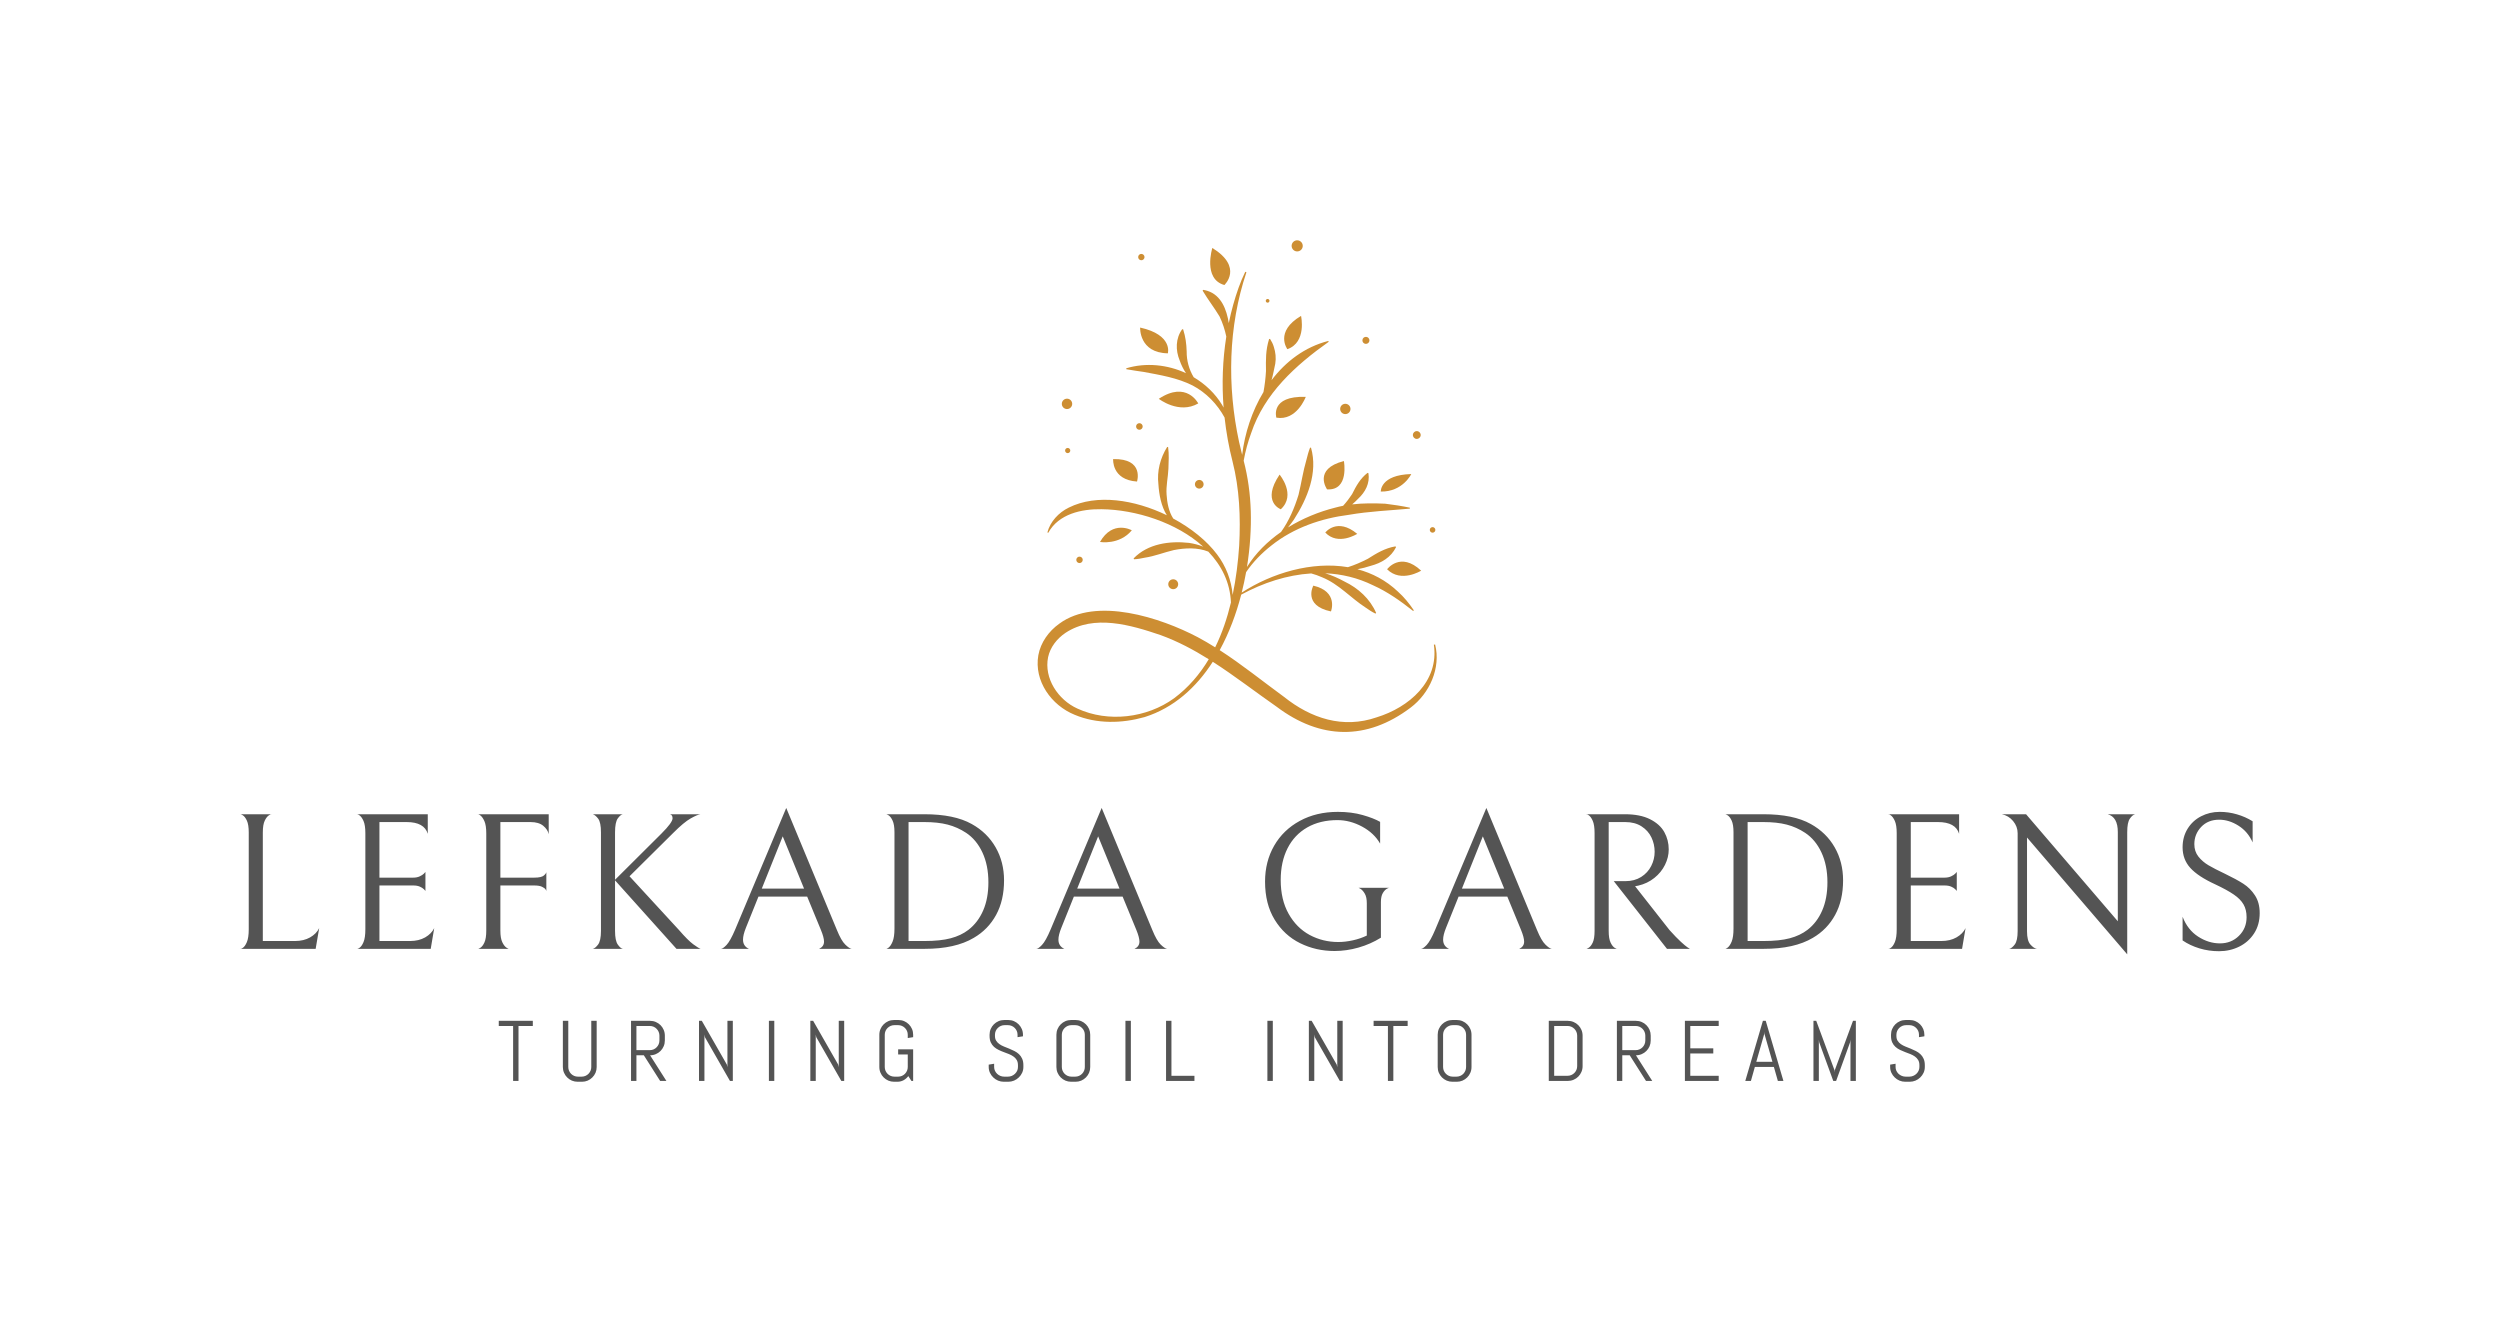 <svg xmlns="http://www.w3.org/2000/svg" viewBox="38.47 185.252 728.25 385.117"> <svg xmlns="http://www.w3.org/2000/svg" xmlns:xlink="http://www.w3.org/1999/xlink" version="1.1" id="9999_1" x="340.738" y="255.252" viewBox="1988.689 872.068 1023.414 1261.014" xml:space="preserve" height="143.225" width="116.238" preserveAspectRatio="xMinYMin" enable-background="new 0 0 5000 3000" style="overflow: visible;"><path d="M3008.05,1908.66c0,0-3.19,0.58-3.19,0.58c13.76,94.46-64.07,160.87-146.75,186.27c-86.31,29.91-168.48,2.69-237.49-52.39   c-54.3-39.62-107.73-82.91-165.03-119.9c24.04-44.03,42.28-92.67,55.16-142.37c56.06-30.41,117.58-50.55,179.54-54.42   c9.49,2.51,18.76,5.9,27.64,9.82c43.47,17.52,73.75,53.29,112.43,78.15c7.6,5.47,15.58,10.66,24.66,15.07c0,0,1.8-1.64,1.8-1.64   c-15.72-36.36-45.93-63.63-81.22-80.61c-15.55-8.52-32.25-16-49.51-21.19c41.74,1.77,83.24,11.45,122.95,30.92   c36.49,16.33,69.75,39.74,102.67,65.78l1.81-1.63c-11.75-17.49-25.27-34.15-41.24-48.39c-30.38-28.7-65.73-47.03-103.41-57.03   c11.52-2.09,22.9-5.06,33.99-8.72c27.19-7.07,52.04-21.55,65.01-47.99c0,0-1.48-1.93-1.48-1.93c-26.78,4.44-48.82,17.83-71.12,32   c-16.3,8.31-33.23,15.85-50.81,21.35c-92.16-15.52-194.64,14.7-272.43,65.28c4.39-17.46,8.17-35.02,11.29-52.53   c17.84-26.27,40.42-49.23,65.21-68.57c56.81-45.22,127.68-69.62,198.96-78.54c51.72-9,103.31-10.93,155.74-15.76l0.21-2.42   c-20.82-4.43-42.01-7.64-63.32-10.22c-28.05-1.32-56.67-1.55-84.77,1.72c5.32-4.52,10.4-9.32,15.17-14.37   c18.35-16.93,30.7-39.52,26.52-65.61c0,0-2.28-0.85-2.28-0.85c-18.8,14.51-29.35,33.97-39.6,54.51   c-6.87,10.46-14.51,20.6-23.03,29.93c-6.81,1.34-13.58,2.84-20.28,4.73c-41.91,10.56-83.54,27.58-121.08,50.74   c5.27-6.48,10.32-13.15,15.11-20.02c34.48-53.8,62.18-120,43.92-184.42l-2.43-0.06c-4.15,10.39-6.64,20.63-9.23,30.76   c-8.79,29.65-13.04,60.14-20.35,90.1c-10.34,33.49-24.27,66.67-44.87,95.34c-34.76,24.24-65.08,54.18-87.4,89.84   c8.01-49.71,11.11-98.69,9.78-143.27c-1.3-43.39-7.16-87.23-18.2-129.36c4.32-24.21,10.84-47.99,19.23-70.91   c33.91-101.47,113.54-173.57,198.78-234c0,0-1.02-2.21-1.03-2.21c-60.18,15.43-109,52.54-145.54,100.68   c1.96-6.94,3.67-13.96,5.11-21.04l4.49-21.3c2.38-14.49,0.83-29.3-3.76-43.3c-2.03-7.06-5.47-13.9-9.67-20.33   c0,0-2.4,0.38-2.4,0.38c-8.98,28.42-8.43,53.47-7.97,82.03c-1.01,17.99-3.14,36.04-6.43,53.87   c-29.5,48.8-47.98,105.41-54.71,161.19c-2.79-11-6.21-25.11-7.92-33.37c-30.77-143.03-28-295.44,18.9-434.92l-2.95-1.34   c-13.21,26.96-22.7,55.39-30.88,84.2c-4.43,15.66-8.1,31.5-11.43,47.41c-5.47-34.46-19.18-71.32-54.65-82.6   c-3.71-1.07-7.34-2.12-11.16-2.58c0,0-1.27,2.07-1.27,2.07c14.83,24.73,29.09,42.44,43.29,66c7.91,16.24,13.64,33.8,17.43,51.76   c-9.52,60.07-11.68,121.32-6.94,182.09c-1.31-2.37-2.6-4.74-3.99-7.07c-17.92-29.47-43.34-53.42-72.73-70.76   c-11.99-19.83-18.29-43.19-17.98-66.11c-0.57-19.37-2.95-37.68-9.03-56.64c0,0-2.4-0.4-2.4-0.4   c-17.21,23.47-17.38,54.01-6.49,80.12c3.91,11.43,9.36,22.54,16.19,32.63c-47.46-22.01-102.59-27.73-153.14-12.57   c0,0,0.14,2.43,0.14,2.43c15.01,2.79,29.87,4.73,44.78,6.97c42.74,8.04,86.21,15.09,125.23,34.79   c34.7,18.34,63.18,47.57,81.95,82.19c4.18,37.66,10.88,75.65,20.28,112.09c17.98,70.53,21.07,143.65,17.17,216.51   c-2.76,41.34-7.93,84.16-16.78,126.32c-3.13-37.48-17.17-74.11-40.14-104.19c-26.15-34.71-66.2-66.96-112.22-91.74   c-11.56-17.81-15.76-40.69-17.07-61.51c-1.65-22.18,3.79-44.11,4.71-66.16c0.55-18.51,1.87-36.72-0.76-55.44l-2.36-0.57   c-17.88,28.67-26.56,62.23-22.55,95.67c1.65,26.05,7.08,56.52,21.65,79.65c-82.33-39.94-179.97-55.42-251.48-19.65   c-25.79,12.53-47.64,35.79-54.9,63.65c0,0,2.26,0.9,2.26,0.9c26.69-48.46,85.36-61.28,136.63-60.42   c87.32,1.03,192.48,33.98,260.76,96.1c-11.57-4.81-24-7.82-36.29-9.75c-50.1-5.5-105.69,1.96-142.22,39.83l1.05,2.19   c9.62-0.44,18.49-2,27.11-3.97c25.92-3.81,49.71-13.69,74.96-19.61c28.95-5.61,60.63-7.14,88.42,3.94   c33.79,35.28,55.92,78.88,58.1,130.38c-9.54,39.91-22.66,78.89-40.46,115.11c-14.69-9.17-29.57-18.03-44.88-26.13   c-94.54-49.72-260.19-104.58-355.07-34.38c-26.73,19.07-47.65,47.91-53.6,80.78c-11.44,66.38,33.71,128.6,93.11,152.69   c56.99,23.98,121.22,22.44,179.7,5.86c74.86-23.76,132.24-75.87,174.62-141.75c56.13,36.01,109.36,77.43,164.35,115.7   c111.55,83.9,230.44,86.84,342.95,1.93C2994.07,2033.99,3023.29,1968.92,3008.05,1908.66z M2338.56,2046.68   c-69.99,50.72-169.02,62.67-247.72,26.46c-49.93-22.46-86.37-77.79-75.36-131.97c5.47-25.44,22.62-47.57,44.91-62.49   c72.73-47.93,167.17-20.08,243.64,5.93c43.73,15.88,84.36,37.5,123.47,61.94C2404.6,1984.88,2375.49,2019.12,2338.56,2046.68z" style="fill: #CD8E33; fill-opacity: 1;"></path><path d="M2243.53,1490.81c0,0,19.22-59.42-61.2-57.62C2182.33,1433.19,2178.01,1486.42,2243.53,1490.81z" style="fill: #CD8E33; fill-opacity: 1;"></path><path d="M2230.17,1615.83c0,0-48.86-27.65-81.58,29.96C2148.59,1645.79,2198.24,1654.38,2230.17,1615.83z" style="fill: #CD8E33; fill-opacity: 1;"></path><path d="M2322.6,1161.95c0,0,13.88-47.22-71.05-66.1C2251.55,1095.86,2248.22,1160.68,2322.6,1161.95z" style="fill: #CD8E33; fill-opacity: 1;"></path><path d="M2299.39,1278.61c0,0,51.7,40.46,101.19,11.84C2400.57,1290.45,2370.96,1231.33,2299.39,1278.61z" style="fill: #CD8E33; fill-opacity: 1;"></path><path d="M2467.57,986.78c0,0,49.23-45.39-30.86-95.11C2436.71,891.68,2411.92,971.2,2467.57,986.78z" style="fill: #CD8E33; fill-opacity: 1;"></path><path d="M2664.23,1065.94c-68.74,40.67-35.07,85.37-35.07,85.37C2679.44,1133.69,2664.23,1065.94,2664.23,1065.94z" style="fill: #CD8E33; fill-opacity: 1;"></path><path d="M2676.34,1273.61c-92.72-3.11-75.4,53.34-75.4,53.34C2653.33,1335.92,2676.34,1273.61,2676.34,1273.61z" style="fill: #CD8E33; fill-opacity: 1;"></path><path d="M2612.28,1561.91c40.37-37.04-3.09-88.89-3.09-88.89C2561.62,1543.59,2612.28,1561.91,2612.28,1561.91z" style="fill: #CD8E33; fill-opacity: 1;"></path><path d="M2730.95,1510.85c57.42,3.67,43.19-72.63,43.19-72.63C2693.95,1458.72,2730.95,1510.85,2730.95,1510.85z" style="fill: #CD8E33; fill-opacity: 1;"></path><path d="M2946.92,1471.58c-80.25,2.12-78.18,44.95-78.18,44.95C2925.16,1517.36,2946.92,1471.58,2946.92,1471.58z" style="fill: #CD8E33; fill-opacity: 1;"></path><path d="M2726.39,1621.59c32.77,34.8,81.91,3.37,81.91,3.37C2756.51,1581.99,2726.39,1621.59,2726.39,1621.59z" style="fill: #CD8E33; fill-opacity: 1;"></path><path d="M2884.92,1715.79c36.02,35.83,87.34,3.59,87.34,3.59C2918.97,1669.4,2884.92,1715.79,2884.92,1715.79z" style="fill: #CD8E33; fill-opacity: 1;"></path><path d="M2740.94,1823.94c0,0,20.21-50.81-45.23-66.17C2695.72,1757.76,2668.1,1808.65,2740.94,1823.94z" style="fill: #CD8E33; fill-opacity: 1;"></path><path d="M2578.3,1032.03c2.63,0.11,4.86-1.94,4.97-4.57c0.11-2.63-1.94-4.86-4.57-4.96c-2.63-0.11-4.85,1.94-4.96,4.57   C2573.62,1029.7,2575.67,1031.93,2578.3,1032.03z" style="fill: #CD8E33; fill-opacity: 1;"></path><path d="M2653.74,900.6c7.88,0.32,14.52-5.8,14.85-13.67c0.32-7.88-5.8-14.52-13.67-14.85c-7.88-0.32-14.52,5.8-14.85,13.67   C2639.75,893.63,2645.87,900.27,2653.74,900.6z" style="fill: #CD8E33; fill-opacity: 1;"></path><path d="M2830.24,1137.74c4.99,0.2,9.2-3.67,9.4-8.66c0.2-4.99-3.67-9.2-8.66-9.4c-4.99-0.2-9.2,3.67-9.4,8.66   C2821.37,1133.32,2825.25,1137.53,2830.24,1137.74z" style="fill: #CD8E33; fill-opacity: 1;"></path><path d="M2777.26,1317.82c7.3,0.3,13.46-5.37,13.76-12.67c0.3-7.3-5.37-13.46-12.67-13.76c-7.3-0.3-13.46,5.37-13.76,12.67   C2764.29,1311.36,2769.96,1317.52,2777.26,1317.82z" style="fill: #CD8E33; fill-opacity: 1;"></path><path d="M2254.29,923.24c4.49,0.18,8.28-3.31,8.47-7.8c0.18-4.49-3.31-8.28-7.8-8.47c-4.49-0.18-8.28,3.31-8.47,7.8   C2246.31,919.26,2249.8,923.05,2254.29,923.24z" style="fill: #CD8E33; fill-opacity: 1;"></path><path d="M2258.07,1349.91c0.19-4.68-3.44-8.62-8.12-8.81c-4.68-0.19-8.62,3.44-8.81,8.12c-0.19,4.68,3.44,8.62,8.12,8.81   C2253.93,1358.22,2257.87,1354.58,2258.07,1349.91z" style="fill: #CD8E33; fill-opacity: 1;"></path><path d="M2063.44,1304.86c7.34,0.3,13.55-5.41,13.85-12.75c0.3-7.35-5.41-13.54-12.75-13.85c-7.35-0.3-13.54,5.41-13.85,12.75   C2050.39,1298.36,2056.1,1304.56,2063.44,1304.86z" style="fill: #CD8E33; fill-opacity: 1;"></path><path d="M2059.08,1411c-0.15,3.67,2.7,6.77,6.38,6.92c3.67,0.15,6.77-2.7,6.92-6.38c0.15-3.67-2.7-6.77-6.38-6.92   C2062.33,1404.48,2059.23,1407.33,2059.08,1411z" style="fill: #CD8E33; fill-opacity: 1;"></path><path d="M2960.67,1381.47c5.54,0.23,10.21-4.08,10.44-9.61c0.23-5.54-4.08-10.21-9.61-10.44c-5.54-0.23-10.21,4.08-10.44,9.61   C2950.83,1376.56,2955.13,1381.24,2960.67,1381.47z" style="fill: #CD8E33; fill-opacity: 1;"></path><path d="M3001.27,1621.95c3.94,0.16,7.26-2.9,7.42-6.84c0.16-3.94-2.9-7.26-6.84-7.42c-3.94-0.16-7.26,2.9-7.42,6.84   C2994.27,1618.46,2997.33,1621.79,3001.27,1621.95z" style="fill: #CD8E33; fill-opacity: 1;"></path><path d="M2104.31,1691.97c0.19-4.56-3.36-8.41-7.92-8.6c-4.56-0.19-8.41,3.36-8.6,7.92c-0.19,4.56,3.36,8.41,7.92,8.6   C2100.28,1700.08,2104.13,1696.53,2104.31,1691.97z" style="fill: #CD8E33; fill-opacity: 1;"></path><path d="M2349.07,1754.68c0.29-7.01-5.16-12.92-12.17-13.21c-7.01-0.29-12.92,5.16-13.21,12.16c-0.29,7.01,5.16,12.92,12.17,13.21   C2342.86,1767.14,2348.78,1761.69,2349.07,1754.68z" style="fill: #CD8E33; fill-opacity: 1;"></path><path d="M2402.73,1508.91c6.14,0.25,11.32-4.52,11.57-10.66c0.25-6.14-4.52-11.32-10.66-11.57c-6.14-0.25-11.32,4.52-11.57,10.66   S2396.59,1508.66,2402.73,1508.91z" style="fill: #CD8E33; fill-opacity: 1;"></path></svg> <svg y="482.379" viewBox="0.5 6.74 415.41 17.99" x="183.76" height="17.99" width="415.41" style="overflow: visible;"><g fill="#545454" fill-opacity="1" style=""><path d="M10.42 8.48L6.25 8.48L6.25 24.49L4.68 24.49L4.68 8.48L0.50 8.48L0.50 6.98L10.42 6.98L10.42 8.48ZM29.02 20.43L29.02 20.43Q29.02 21.33 28.69 22.11Q28.35 22.89 27.76 23.47Q27.18 24.06 26.40 24.40Q25.62 24.73 24.73 24.73L24.73 24.73L23.48 24.73Q22.59 24.73 21.80 24.40Q21.01 24.06 20.43 23.47Q19.84 22.89 19.51 22.11Q19.17 21.33 19.17 20.43L19.17 20.43L19.17 6.98L20.75 6.98L20.75 20.43Q20.75 21.02 20.97 21.53Q21.19 22.03 21.57 22.42Q21.95 22.80 22.46 23.02Q22.97 23.24 23.55 23.24L23.55 23.24L24.65 23.24Q25.24 23.24 25.74 23.02Q26.25 22.80 26.63 22.42Q27.01 22.03 27.23 21.53Q27.45 21.02 27.45 20.43L27.45 20.43L27.45 6.98L29.02 6.98L29.02 20.43ZM49.33 24.49L47.51 24.49L42.76 17.02L40.60 17.02L40.60 24.49L39.03 24.49L39.03 6.98L44.58 6.98Q45.47 6.98 46.25 7.32Q47.03 7.65 47.62 8.24Q48.21 8.83 48.54 9.61Q48.88 10.40 48.88 11.29L48.88 11.29L48.88 12.71Q48.88 13.60 48.54 14.39Q48.21 15.17 47.62 15.76Q47.03 16.35 46.25 16.68Q45.47 17.02 44.58 17.02L44.58 17.02L49.33 24.49ZM47.30 12.71L47.30 11.29Q47.30 10.71 47.08 10.20Q46.86 9.69 46.48 9.31Q46.11 8.92 45.60 8.70Q45.09 8.48 44.51 8.48L44.51 8.48L40.60 8.48L40.60 15.52L44.51 15.52Q45.09 15.52 45.60 15.30Q46.11 15.08 46.48 14.69Q46.86 14.31 47.08 13.80Q47.30 13.29 47.30 12.71L47.30 12.71ZM68.68 24.49L67.85 24.49L60.55 11.74L60.41 10.99L60.41 24.49L58.83 24.49L58.83 6.98L59.65 6.98L66.95 19.74L67.11 20.48L67.11 6.98L68.68 6.98L68.68 24.49ZM80.76 24.49L79.19 24.49L79.19 6.98L80.76 6.98L80.76 24.49ZM101.12 24.49L100.29 24.49L92.99 11.74L92.84 10.99L92.84 24.49L91.26 24.49L91.26 6.98L92.08 6.98L99.38 19.74L99.54 20.48L99.54 6.98L101.12 6.98L101.12 24.49ZM121.21 15.28L121.21 24.49L120.71 24.49L119.80 23.08Q119.22 23.84 118.41 24.29Q117.59 24.73 116.59 24.73L116.59 24.73L115.67 24.73Q114.78 24.73 113.99 24.40Q113.21 24.06 112.62 23.47Q112.03 22.89 111.70 22.11Q111.36 21.33 111.36 20.43L111.36 20.43L111.36 11.04Q111.36 10.14 111.70 9.36Q112.03 8.58 112.62 8.00Q113.21 7.41 113.99 7.07Q114.78 6.74 115.67 6.74L115.67 6.74L116.92 6.74Q117.81 6.74 118.59 7.07Q119.37 7.41 119.96 8.00Q120.54 8.58 120.88 9.36Q121.21 10.14 121.21 11.04L121.21 11.04L121.21 11.74L119.64 11.99L119.64 11.04Q119.64 10.45 119.42 9.94Q119.20 9.44 118.82 9.06Q118.44 8.68 117.94 8.46Q117.43 8.24 116.84 8.24L116.84 8.24L115.75 8.24Q115.16 8.24 114.65 8.46Q114.15 8.68 113.76 9.06Q113.38 9.44 113.16 9.94Q112.94 10.45 112.94 11.04L112.94 11.04L112.94 20.43Q112.94 21.02 113.16 21.53Q113.38 22.03 113.76 22.42Q114.15 22.80 114.65 23.02Q115.16 23.24 115.75 23.24L115.75 23.24L116.84 23.24Q117.43 23.24 117.94 23.02Q118.44 22.80 118.82 22.42Q119.20 22.03 119.42 21.53Q119.64 21.02 119.64 20.43L119.64 20.43L119.64 16.78L116.84 16.78L116.84 15.28L121.21 15.28ZM153.32 19.91L153.32 20.43Q153.32 21.33 152.96 22.11Q152.60 22.89 151.99 23.47Q151.39 24.06 150.59 24.40Q149.79 24.73 148.90 24.73L148.90 24.73L147.64 24.73Q146.75 24.73 145.95 24.40Q145.15 24.06 144.55 23.47Q143.94 22.89 143.58 22.11Q143.22 21.33 143.22 20.43L143.22 20.43L143.22 19.74L144.80 19.48L144.80 20.43Q144.80 21.02 145.04 21.53Q145.27 22.03 145.68 22.42Q146.08 22.80 146.61 23.02Q147.14 23.24 147.73 23.24L147.73 23.24L148.83 23.24Q149.41 23.24 149.94 23.02Q150.46 22.80 150.86 22.42Q151.27 22.03 151.51 21.53Q151.74 21.02 151.74 20.43L151.74 20.43L151.74 19.91Q151.74 19.01 151.39 18.41Q151.04 17.81 150.45 17.39Q149.86 16.97 149.13 16.67Q148.39 16.38 147.61 16.09Q146.82 15.80 146.09 15.44Q145.35 15.09 144.76 14.56Q144.18 14.03 143.82 13.26Q143.47 12.49 143.47 11.36L143.47 11.36L143.47 11.04Q143.47 10.14 143.80 9.36Q144.14 8.58 144.72 8.00Q145.31 7.41 146.10 7.07Q146.89 6.74 147.78 6.74L147.78 6.74L148.90 6.74Q149.79 6.74 150.57 7.07Q151.35 7.41 151.94 8.00Q152.52 8.58 152.86 9.36Q153.20 10.14 153.20 11.04L153.20 11.04L153.20 11.49L151.62 11.74L151.62 11.04Q151.62 10.45 151.40 9.94Q151.18 9.44 150.80 9.06Q150.43 8.68 149.92 8.46Q149.41 8.24 148.83 8.24L148.83 8.24L147.85 8.24Q147.26 8.24 146.76 8.46Q146.25 8.68 145.87 9.06Q145.48 9.44 145.26 9.94Q145.04 10.45 145.04 11.04L145.04 11.04L145.04 11.36Q145.04 12.21 145.40 12.78Q145.75 13.35 146.34 13.76Q146.92 14.17 147.66 14.47Q148.40 14.77 149.18 15.08Q149.96 15.39 150.70 15.77Q151.44 16.14 152.02 16.68Q152.61 17.22 152.96 18.01Q153.32 18.79 153.32 19.91L153.32 19.91ZM172.79 20.43L172.79 20.43Q172.79 21.33 172.46 22.11Q172.12 22.89 171.54 23.47Q170.95 24.06 170.17 24.40Q169.39 24.73 168.50 24.73L168.50 24.73L167.25 24.73Q166.36 24.73 165.57 24.40Q164.79 24.06 164.20 23.47Q163.61 22.89 163.28 22.11Q162.94 21.33 162.94 20.43L162.94 20.43L162.94 11.04Q162.94 10.14 163.28 9.36Q163.61 8.58 164.20 8.00Q164.79 7.41 165.57 7.07Q166.36 6.74 167.25 6.74L167.25 6.74L168.50 6.74Q169.39 6.74 170.17 7.07Q170.95 7.41 171.54 8.00Q172.12 8.58 172.46 9.36Q172.79 10.14 172.79 11.04L172.79 11.04L172.79 20.43ZM171.22 20.43L171.22 11.04Q171.22 10.45 171 9.94Q170.78 9.44 170.40 9.06Q170.02 8.68 169.52 8.46Q169.01 8.24 168.42 8.24L168.42 8.24L167.33 8.24Q166.74 8.24 166.23 8.46Q165.73 8.68 165.34 9.06Q164.96 9.44 164.74 9.94Q164.52 10.45 164.52 11.04L164.52 11.04L164.52 20.43Q164.52 21.02 164.74 21.53Q164.96 22.03 165.34 22.42Q165.73 22.80 166.23 23.02Q166.74 23.24 167.33 23.24L167.33 23.24L168.42 23.24Q169.01 23.24 169.52 23.02Q170.02 22.80 170.40 22.42Q170.78 22.03 171 21.53Q171.22 21.02 171.22 20.43L171.22 20.43ZM184.63 24.49L183.05 24.49L183.05 6.98L184.63 6.98L184.63 24.49ZM203.15 24.49L194.88 24.49L194.88 6.98L196.45 6.98L196.45 22.99L203.15 22.99L203.15 24.49ZM225.98 24.49L224.40 24.49L224.40 6.98L225.98 6.98L225.98 24.49ZM246.33 24.49L245.50 24.49L238.20 11.74L238.06 10.99L238.06 24.49L236.48 24.49L236.48 6.98L237.30 6.98L244.60 19.74L244.76 20.48L244.76 6.98L246.33 6.98L246.33 24.49ZM265.26 8.48L261.09 8.48L261.09 24.49L259.51 24.49L259.51 8.48L255.34 8.48L255.34 6.98L265.26 6.98L265.26 8.48ZM283.86 20.43L283.86 20.43Q283.86 21.33 283.52 22.11Q283.19 22.89 282.60 23.47Q282.02 24.06 281.23 24.40Q280.45 24.73 279.56 24.73L279.56 24.73L278.32 24.73Q277.43 24.73 276.64 24.40Q275.85 24.06 275.26 23.47Q274.68 22.89 274.34 22.11Q274.01 21.33 274.01 20.43L274.01 20.43L274.01 11.04Q274.01 10.14 274.34 9.36Q274.68 8.58 275.26 8.00Q275.85 7.41 276.64 7.07Q277.43 6.74 278.32 6.74L278.32 6.74L279.56 6.74Q280.45 6.74 281.23 7.07Q282.02 7.41 282.60 8.00Q283.19 8.58 283.52 9.36Q283.86 10.14 283.86 11.04L283.86 11.04L283.86 20.43ZM282.28 20.43L282.28 11.04Q282.28 10.45 282.06 9.94Q281.84 9.44 281.47 9.06Q281.09 8.68 280.58 8.46Q280.07 8.24 279.49 8.24L279.49 8.24L278.39 8.24Q277.80 8.24 277.30 8.46Q276.79 8.68 276.41 9.06Q276.02 9.44 275.80 9.94Q275.58 10.45 275.58 11.04L275.58 11.04L275.58 20.43Q275.58 21.02 275.80 21.53Q276.02 22.03 276.41 22.42Q276.79 22.80 277.30 23.02Q277.80 23.24 278.39 23.24L278.39 23.24L279.49 23.24Q280.07 23.24 280.58 23.02Q281.09 22.80 281.47 22.42Q281.84 22.03 282.06 21.53Q282.28 21.02 282.28 20.43L282.28 20.43ZM316.22 20.19L316.22 20.19Q316.22 21.08 315.88 21.86Q315.55 22.64 314.96 23.23Q314.38 23.82 313.59 24.15Q312.80 24.49 311.91 24.49L311.91 24.49L306.37 24.49L306.37 6.98L311.91 6.98Q312.80 6.98 313.59 7.32Q314.38 7.65 314.96 8.24Q315.55 8.83 315.88 9.61Q316.22 10.40 316.22 11.29L316.22 11.29L316.22 20.19ZM314.64 20.19L314.64 11.29Q314.64 10.71 314.42 10.20Q314.20 9.69 313.82 9.31Q313.44 8.92 312.93 8.70Q312.42 8.48 311.84 8.48L311.84 8.48L307.94 8.48L307.94 22.99L311.84 22.99Q312.42 22.99 312.93 22.77Q313.44 22.55 313.82 22.17Q314.20 21.79 314.42 21.28Q314.64 20.78 314.64 20.19L314.64 20.19ZM336.51 24.49L334.69 24.49L329.95 17.02L327.78 17.02L327.78 24.49L326.21 24.49L326.21 6.98L331.76 6.98Q332.66 6.98 333.44 7.32Q334.22 7.65 334.80 8.24Q335.39 8.83 335.73 9.61Q336.06 10.40 336.06 11.29L336.06 11.29L336.06 12.71Q336.06 13.60 335.73 14.39Q335.39 15.17 334.80 15.76Q334.22 16.35 333.44 16.68Q332.66 17.02 331.76 17.02L331.76 17.02L336.51 24.49ZM334.49 12.71L334.49 11.29Q334.49 10.71 334.27 10.20Q334.05 9.69 333.67 9.31Q333.29 8.92 332.78 8.70Q332.28 8.48 331.69 8.48L331.69 8.48L327.78 8.48L327.78 15.52L331.69 15.52Q332.28 15.52 332.78 15.30Q333.29 15.08 333.67 14.69Q334.05 14.31 334.27 13.80Q334.49 13.29 334.49 12.71L334.49 12.71ZM355.87 24.49L346.02 24.49L346.02 6.98L355.87 6.98L355.87 8.48L347.59 8.48L347.59 14.99L354.29 14.99L354.29 16.49L347.59 16.49L347.59 22.99L355.87 22.99L355.87 24.49ZM373.10 24.49L371.94 20.41L366.40 20.41L365.25 24.49L363.61 24.49L368.74 6.98L369.57 6.98L374.72 24.49L373.10 24.49ZM369.12 10.84L366.82 18.91L371.52 18.91L369.21 10.84L369.17 10.19L369.12 10.84ZM395.82 24.49L394.25 24.49L394.25 12.49L394.14 13.23L390.07 24.49L389.24 24.49L385.14 13.23L385.04 12.49L385.04 24.49L383.47 24.49L383.47 6.98L384.28 6.98L389.59 21.34L389.64 21.98L389.69 21.34L394.99 6.98L395.82 6.98L395.82 24.49ZM415.91 19.91L415.91 20.43Q415.91 21.33 415.55 22.11Q415.19 22.89 414.58 23.47Q413.98 24.06 413.18 24.40Q412.38 24.73 411.49 24.73L411.49 24.73L410.23 24.73Q409.34 24.73 408.54 24.40Q407.74 24.06 407.14 23.47Q406.53 22.89 406.17 22.11Q405.81 21.33 405.81 20.43L405.81 20.43L405.81 19.74L407.39 19.48L407.39 20.43Q407.39 21.02 407.62 21.53Q407.86 22.03 408.26 22.42Q408.67 22.80 409.20 23.02Q409.73 23.24 410.32 23.24L410.32 23.24L411.41 23.24Q412 23.24 412.52 23.02Q413.05 22.80 413.45 22.42Q413.86 22.03 414.09 21.53Q414.33 21.02 414.33 20.43L414.33 20.43L414.33 19.91Q414.33 19.01 413.98 18.41Q413.62 17.81 413.04 17.39Q412.45 16.97 411.71 16.67Q410.97 16.38 410.19 16.09Q409.41 15.80 408.67 15.44Q407.94 15.09 407.35 14.56Q406.76 14.03 406.41 13.26Q406.06 12.49 406.06 11.36L406.06 11.36L406.06 11.04Q406.06 10.14 406.39 9.36Q406.73 8.58 407.31 8.00Q407.90 7.41 408.69 7.07Q409.47 6.74 410.36 6.74L410.36 6.74L411.49 6.74Q412.38 6.74 413.16 7.07Q413.94 7.41 414.53 8.00Q415.11 8.58 415.45 9.36Q415.78 10.14 415.78 11.04L415.78 11.04L415.78 11.49L414.21 11.74L414.21 11.04Q414.21 10.45 413.99 9.94Q413.77 9.44 413.39 9.06Q413.01 8.68 412.51 8.46Q412 8.24 411.41 8.24L411.41 8.24L410.44 8.24Q409.85 8.24 409.34 8.46Q408.84 8.68 408.45 9.06Q408.07 9.44 407.85 9.94Q407.63 10.45 407.63 11.04L407.63 11.04L407.63 11.36Q407.63 12.21 407.98 12.78Q408.34 13.35 408.92 13.76Q409.51 14.17 410.25 14.47Q410.99 14.77 411.77 15.08Q412.55 15.39 413.29 15.77Q414.03 16.14 414.61 16.68Q415.20 17.22 415.55 18.01Q415.91 18.79 415.91 19.91L415.91 19.91Z" transform="translate(0, 0)"></path></g></svg> <svg y="420.61" viewBox="4.84 8.49 588.25 42.64" x="108.47" height="42.64" width="588.25" style="overflow: visible;"><g fill="#545454" fill-opacity="1" style=""><path d="M7.30 15.62Q7.30 13.34 6.75 12.17Q6.21 11.00 5.53 10.60Q4.84 10.20 4.84 10.32L4.84 10.32L13.91 10.32Q13.91 10.20 13.22 10.60Q12.54 11.00 11.97 12.17Q11.40 13.34 11.40 15.62L11.40 15.62L11.40 47.25L20.75 47.25Q23.31 47.25 25.17 46.20Q27.02 45.14 27.82 43.49L27.82 43.49L26.79 49.53L4.84 49.53Q4.84 49.70 5.53 49.28Q6.21 48.85 6.75 47.57Q7.30 46.28 7.30 43.83L7.30 43.83L7.30 15.62ZM60.31 49.53L38.82 49.53Q38.82 49.70 39.50 49.28Q40.19 48.85 40.73 47.57Q41.27 46.28 41.27 43.83L41.27 43.83L41.27 15.85Q41.27 13.51 40.73 12.28Q40.19 11.06 39.50 10.60Q38.82 10.15 38.82 10.32L38.82 10.32L59.45 10.32L59.45 16.02Q58.42 12.60 53.30 12.60L53.30 12.60L45.37 12.60L45.37 28.79L55.18 28.79Q56.32 28.79 57.11 28.41Q57.91 28.04 58.31 27.64Q58.71 27.25 58.77 27.13L58.77 27.13L58.77 32.66Q58.71 32.55 58.31 32.15Q57.91 31.75 57.14 31.41Q56.37 31.07 55.23 31.07L55.23 31.07L45.37 31.07L45.37 47.25L54.26 47.25Q56.83 47.25 58.68 46.20Q60.53 45.14 61.33 43.49L61.33 43.49L60.31 49.53ZM89.38 12.60L80.60 12.60L80.60 28.79L90.46 28.79Q92.57 28.79 93.28 28.16Q93.99 27.53 93.99 27.13L93.99 27.13L93.99 32.72Q93.99 32.55 93.74 32.18Q93.48 31.81 92.71 31.44Q91.94 31.07 90.46 31.07L90.46 31.07L80.60 31.07L80.60 44.23Q80.60 46.45 81.17 47.62Q81.74 48.79 82.42 49.22Q83.11 49.65 83.11 49.53L83.11 49.53L74.04 49.53Q74.04 49.65 74.73 49.25Q75.41 48.85 75.95 47.68Q76.49 46.51 76.49 44.23L76.49 44.23L76.49 15.90Q76.49 13.57 75.95 12.34Q75.41 11.12 74.73 10.63Q74.04 10.15 74.04 10.32L74.04 10.32L94.68 10.32L94.68 16.13Q94.39 14.76 93.08 13.68Q91.77 12.60 89.38 12.60L89.38 12.60ZM138.91 49.53L131.90 49.53L114 29.58L114 44.29Q114 47.14 114.80 48.28Q115.60 49.42 116.28 49.53L116.28 49.53L107.50 49.53Q108.19 49.42 109.04 48.31Q109.90 47.20 109.90 44.29L109.90 44.29L109.90 15.62Q109.90 12.71 109.10 11.63Q108.30 10.55 107.50 10.32L107.50 10.32L116.28 10.32Q115.60 10.43 114.80 11.54Q114 12.65 114 15.62L114 15.62L114 29.41L127.51 15.96Q130.76 12.71 130.76 11.51L130.76 11.51Q130.76 10.49 129.96 10.32L129.96 10.32L138.91 10.32Q138.00 10.43 136.03 11.54Q134.06 12.65 130.99 15.73L130.99 15.73L118.22 28.39L132.64 44.06Q135.26 47.08 136.77 48.19Q138.28 49.30 138.91 49.53L138.91 49.53ZM169.97 34.31L155.78 34.31L152.13 43.38Q151.28 45.49 151.28 46.85L151.28 46.85Q151.28 48.73 152.99 49.53L152.99 49.53L144.84 49.53Q145.41 49.53 146.49 48.39Q147.57 47.25 149.00 43.89L149.00 43.89L163.87 8.49L178.64 44.06Q179.89 47.14 181.06 48.28Q182.23 49.42 182.91 49.53L182.91 49.53L173.45 49.53Q174.88 48.85 174.88 47.42L174.88 47.42Q174.88 46.23 173.96 44.00L173.96 44.00L169.97 34.31ZM156.75 31.98L169.06 31.98L162.85 16.76L156.75 31.98ZM218.48 46.34Q213.12 49.53 204.17 49.53L204.17 49.53L192.94 49.53Q192.94 49.70 193.63 49.22Q194.31 48.73 194.85 47.42Q195.40 46.11 195.40 43.61L195.40 43.61L195.40 15.56Q195.40 13.34 194.85 12.17Q194.31 11.00 193.63 10.60Q192.94 10.20 192.94 10.32L192.94 10.32L204.12 10.32Q212.84 10.32 217.91 13.17L217.91 13.17Q222.41 15.67 224.86 19.95Q227.32 24.23 227.32 29.58L227.32 29.58Q227.32 35.40 225.01 39.64Q222.70 43.89 218.48 46.34L218.48 46.34ZM216.26 15.73Q213.75 14.08 210.90 13.34Q208.05 12.60 204.12 12.60L204.12 12.60L199.50 12.60L199.50 47.25L204.12 47.25Q208.79 47.25 211.78 46.45Q214.78 45.66 216.94 44.00L216.94 44.00Q219.73 41.84 221.25 38.33Q222.76 34.83 222.76 30.15L222.76 30.15Q222.76 25.19 221.02 21.46Q219.28 17.73 216.26 15.73L216.26 15.73ZM261.86 34.31L247.66 34.31L244.02 43.38Q243.16 45.49 243.16 46.85L243.16 46.85Q243.16 48.73 244.87 49.53L244.87 49.53L236.72 49.53Q237.29 49.53 238.37 48.39Q239.46 47.25 240.88 43.89L240.88 43.89L255.76 8.49L270.52 44.06Q271.78 47.14 272.94 48.28Q274.11 49.42 274.80 49.53L274.80 49.53L265.33 49.53Q266.76 48.85 266.76 47.42L266.76 47.42Q266.76 46.23 265.85 44.00L265.85 44.00L261.86 34.31ZM248.63 31.98L260.95 31.98L254.73 16.76L248.63 31.98ZM323.59 50.16Q318.17 50.16 313.56 47.88Q308.94 45.60 306.15 41.04Q303.35 36.48 303.35 29.93L303.35 29.93Q303.35 24.11 306.00 19.49Q308.65 14.88 313.47 12.26Q318.29 9.63 324.56 9.63L324.56 9.63Q328.55 9.63 331.77 10.55Q334.99 11.46 336.87 12.54L336.87 12.54L336.87 18.87Q335.10 15.79 331.60 13.91Q328.09 12.03 324.44 12.03L324.44 12.03Q319.37 12.03 315.64 14.16Q311.90 16.30 309.91 20.23Q307.91 24.17 307.91 29.47L307.91 29.47Q307.91 35.23 310.22 39.33Q312.53 43.43 316.35 45.49Q320.17 47.54 324.67 47.54L324.67 47.54Q326.72 47.54 328.92 47.05Q331.11 46.57 332.99 45.66L332.99 45.66L332.99 36.25Q332.99 34.48 332.42 33.49Q331.85 32.49 331.17 32.06Q330.49 31.64 330.49 31.75L330.49 31.75L339.61 31.75Q339.61 31.64 338.92 31.98Q338.24 32.32 337.67 33.26Q337.10 34.20 337.10 35.91L337.10 35.91L337.10 46.28Q334.08 48.16 330.57 49.16Q327.07 50.16 323.59 50.16L323.59 50.16ZM373.92 34.31L359.73 34.31L356.08 43.38Q355.22 45.49 355.22 46.85L355.22 46.85Q355.22 48.73 356.93 49.53L356.93 49.53L348.78 49.53Q349.35 49.53 350.44 48.39Q351.52 47.25 352.94 43.89L352.94 43.89L367.82 8.49L382.58 44.06Q383.84 47.14 385.01 48.28Q386.17 49.42 386.86 49.53L386.86 49.53L377.40 49.53Q378.82 48.85 378.82 47.42L378.82 47.42Q378.82 46.23 377.91 44.00L377.91 44.00L373.92 34.31ZM360.70 31.98L373.01 31.98L366.79 16.76L360.70 31.98ZM408.35 29.81Q410.97 29.81 412.91 28.59Q414.85 27.36 415.84 25.39Q416.84 23.43 416.84 21.26L416.84 21.26Q416.84 19.04 415.90 17.07Q414.96 15.10 413.02 13.85Q411.08 12.60 408.29 12.60L408.29 12.60L403.45 12.60L403.45 44.29Q403.45 46.57 404.02 47.74Q404.59 48.91 405.27 49.28Q405.95 49.65 405.95 49.53L405.95 49.53L396.89 49.53Q396.89 49.65 397.57 49.25Q398.26 48.85 398.80 47.71Q399.34 46.57 399.34 44.29L399.34 44.29L399.34 15.79Q399.34 13.45 398.80 12.23Q398.26 11.00 397.57 10.57Q396.89 10.15 396.89 10.32L396.89 10.32L408.18 10.32Q412.62 10.32 415.50 11.77Q418.38 13.22 419.66 15.53Q420.94 17.84 420.94 20.58L420.94 20.58Q420.94 22.86 419.86 25.05Q418.78 27.25 416.76 28.87Q414.73 30.50 412.05 31.12L412.05 31.12L411.14 31.29L421.17 44.06Q423.17 46.28 424.48 47.48Q425.79 48.68 426.39 49.08Q426.99 49.48 427.10 49.53L427.10 49.53L420.43 49.53L404.93 29.81L408.35 29.81ZM462.90 46.34Q457.54 49.53 448.59 49.53L448.59 49.53L437.36 49.53Q437.36 49.70 438.04 49.22Q438.73 48.73 439.27 47.42Q439.81 46.11 439.81 43.61L439.81 43.61L439.81 15.56Q439.81 13.34 439.27 12.17Q438.73 11.00 438.04 10.60Q437.36 10.20 437.36 10.32L437.36 10.32L448.53 10.32Q457.25 10.32 462.33 13.17L462.33 13.17Q466.83 15.67 469.28 19.95Q471.73 24.23 471.73 29.58L471.73 29.58Q471.73 35.40 469.42 39.64Q467.11 43.89 462.90 46.34L462.90 46.34ZM460.67 15.73Q458.17 14.08 455.32 13.34Q452.47 12.60 448.53 12.60L448.53 12.60L443.92 12.60L443.92 47.25L448.53 47.25Q453.21 47.25 456.20 46.45Q459.19 45.66 461.36 44.00L461.36 44.00Q464.15 41.84 465.66 38.33Q467.17 34.83 467.17 30.15L467.17 30.15Q467.17 25.19 465.43 21.46Q463.69 17.73 460.67 15.73L460.67 15.73ZM506.39 49.53L484.90 49.53Q484.90 49.70 485.58 49.28Q486.27 48.85 486.81 47.57Q487.35 46.28 487.35 43.83L487.35 43.83L487.35 15.85Q487.35 13.51 486.81 12.28Q486.27 11.06 485.58 10.60Q484.90 10.15 484.90 10.32L484.90 10.32L505.53 10.32L505.53 16.02Q504.51 12.60 499.38 12.60L499.38 12.60L491.45 12.60L491.45 28.79L501.26 28.79Q502.40 28.79 503.20 28.41Q503.99 28.04 504.39 27.64Q504.79 27.25 504.85 27.13L504.85 27.13L504.85 32.66Q504.79 32.55 504.39 32.15Q503.99 31.75 503.22 31.41Q502.45 31.07 501.31 31.07L501.31 31.07L491.45 31.07L491.45 47.25L500.35 47.25Q502.91 47.25 504.76 46.20Q506.62 45.14 507.41 43.49L507.41 43.49L506.39 49.53ZM548.80 10.32L556.83 10.32Q556.03 10.49 555.27 11.60Q554.50 12.71 554.50 15.50L554.50 15.50L554.50 51.13L525.31 17.10L525.31 44.40Q525.31 47.14 526.28 48.25Q527.25 49.36 528.16 49.53L528.16 49.53L520.13 49.53Q520.92 49.36 521.75 48.25Q522.58 47.14 522.58 44.35L522.58 44.35L522.58 15.85Q522.58 13.91 521.26 12.31Q519.95 10.72 517.96 10.32L517.96 10.32L525.03 10.32L551.76 41.50L551.76 15.50Q551.76 11.12 548.80 10.32L548.80 10.32ZM581.23 50.22Q578.26 50.22 575.53 49.39Q572.79 48.56 570.63 47.08L570.63 47.08L570.63 40.19Q572.11 44.00 575.16 45.97Q578.21 47.94 581.51 47.94L581.51 47.94Q584.82 47.94 587.04 45.74Q589.27 43.55 589.27 40.30L589.27 40.30Q589.27 38.13 588.38 36.59Q587.50 35.05 585.56 33.72Q583.62 32.38 580.09 30.72L580.09 30.72Q575.13 28.44 572.88 25.96Q570.63 23.48 570.63 19.95L570.63 19.95Q570.63 16.93 572.08 14.56Q573.53 12.20 576.01 10.92Q578.49 9.63 581.46 9.63L581.46 9.63Q584.02 9.63 586.47 10.35Q588.92 11.06 591.03 12.37L591.03 12.37L591.03 18.52Q589.66 15.39 586.90 13.65Q584.14 11.91 581.29 11.91L581.29 11.91Q578.04 11.91 576.04 14.02Q574.05 16.13 574.05 19.04L574.05 19.04Q574.05 21.15 575.24 22.66Q576.44 24.17 578.18 25.19Q579.92 26.22 583.05 27.70L583.05 27.70Q586.25 29.24 588.30 30.55Q590.35 31.86 591.72 33.97Q593.09 36.08 593.09 39.10L593.09 39.10Q593.09 42.52 591.46 45.03Q589.84 47.54 587.13 48.88Q584.42 50.22 581.23 50.22L581.23 50.22Z" transform="translate(0, 0)"></path></g></svg></svg>